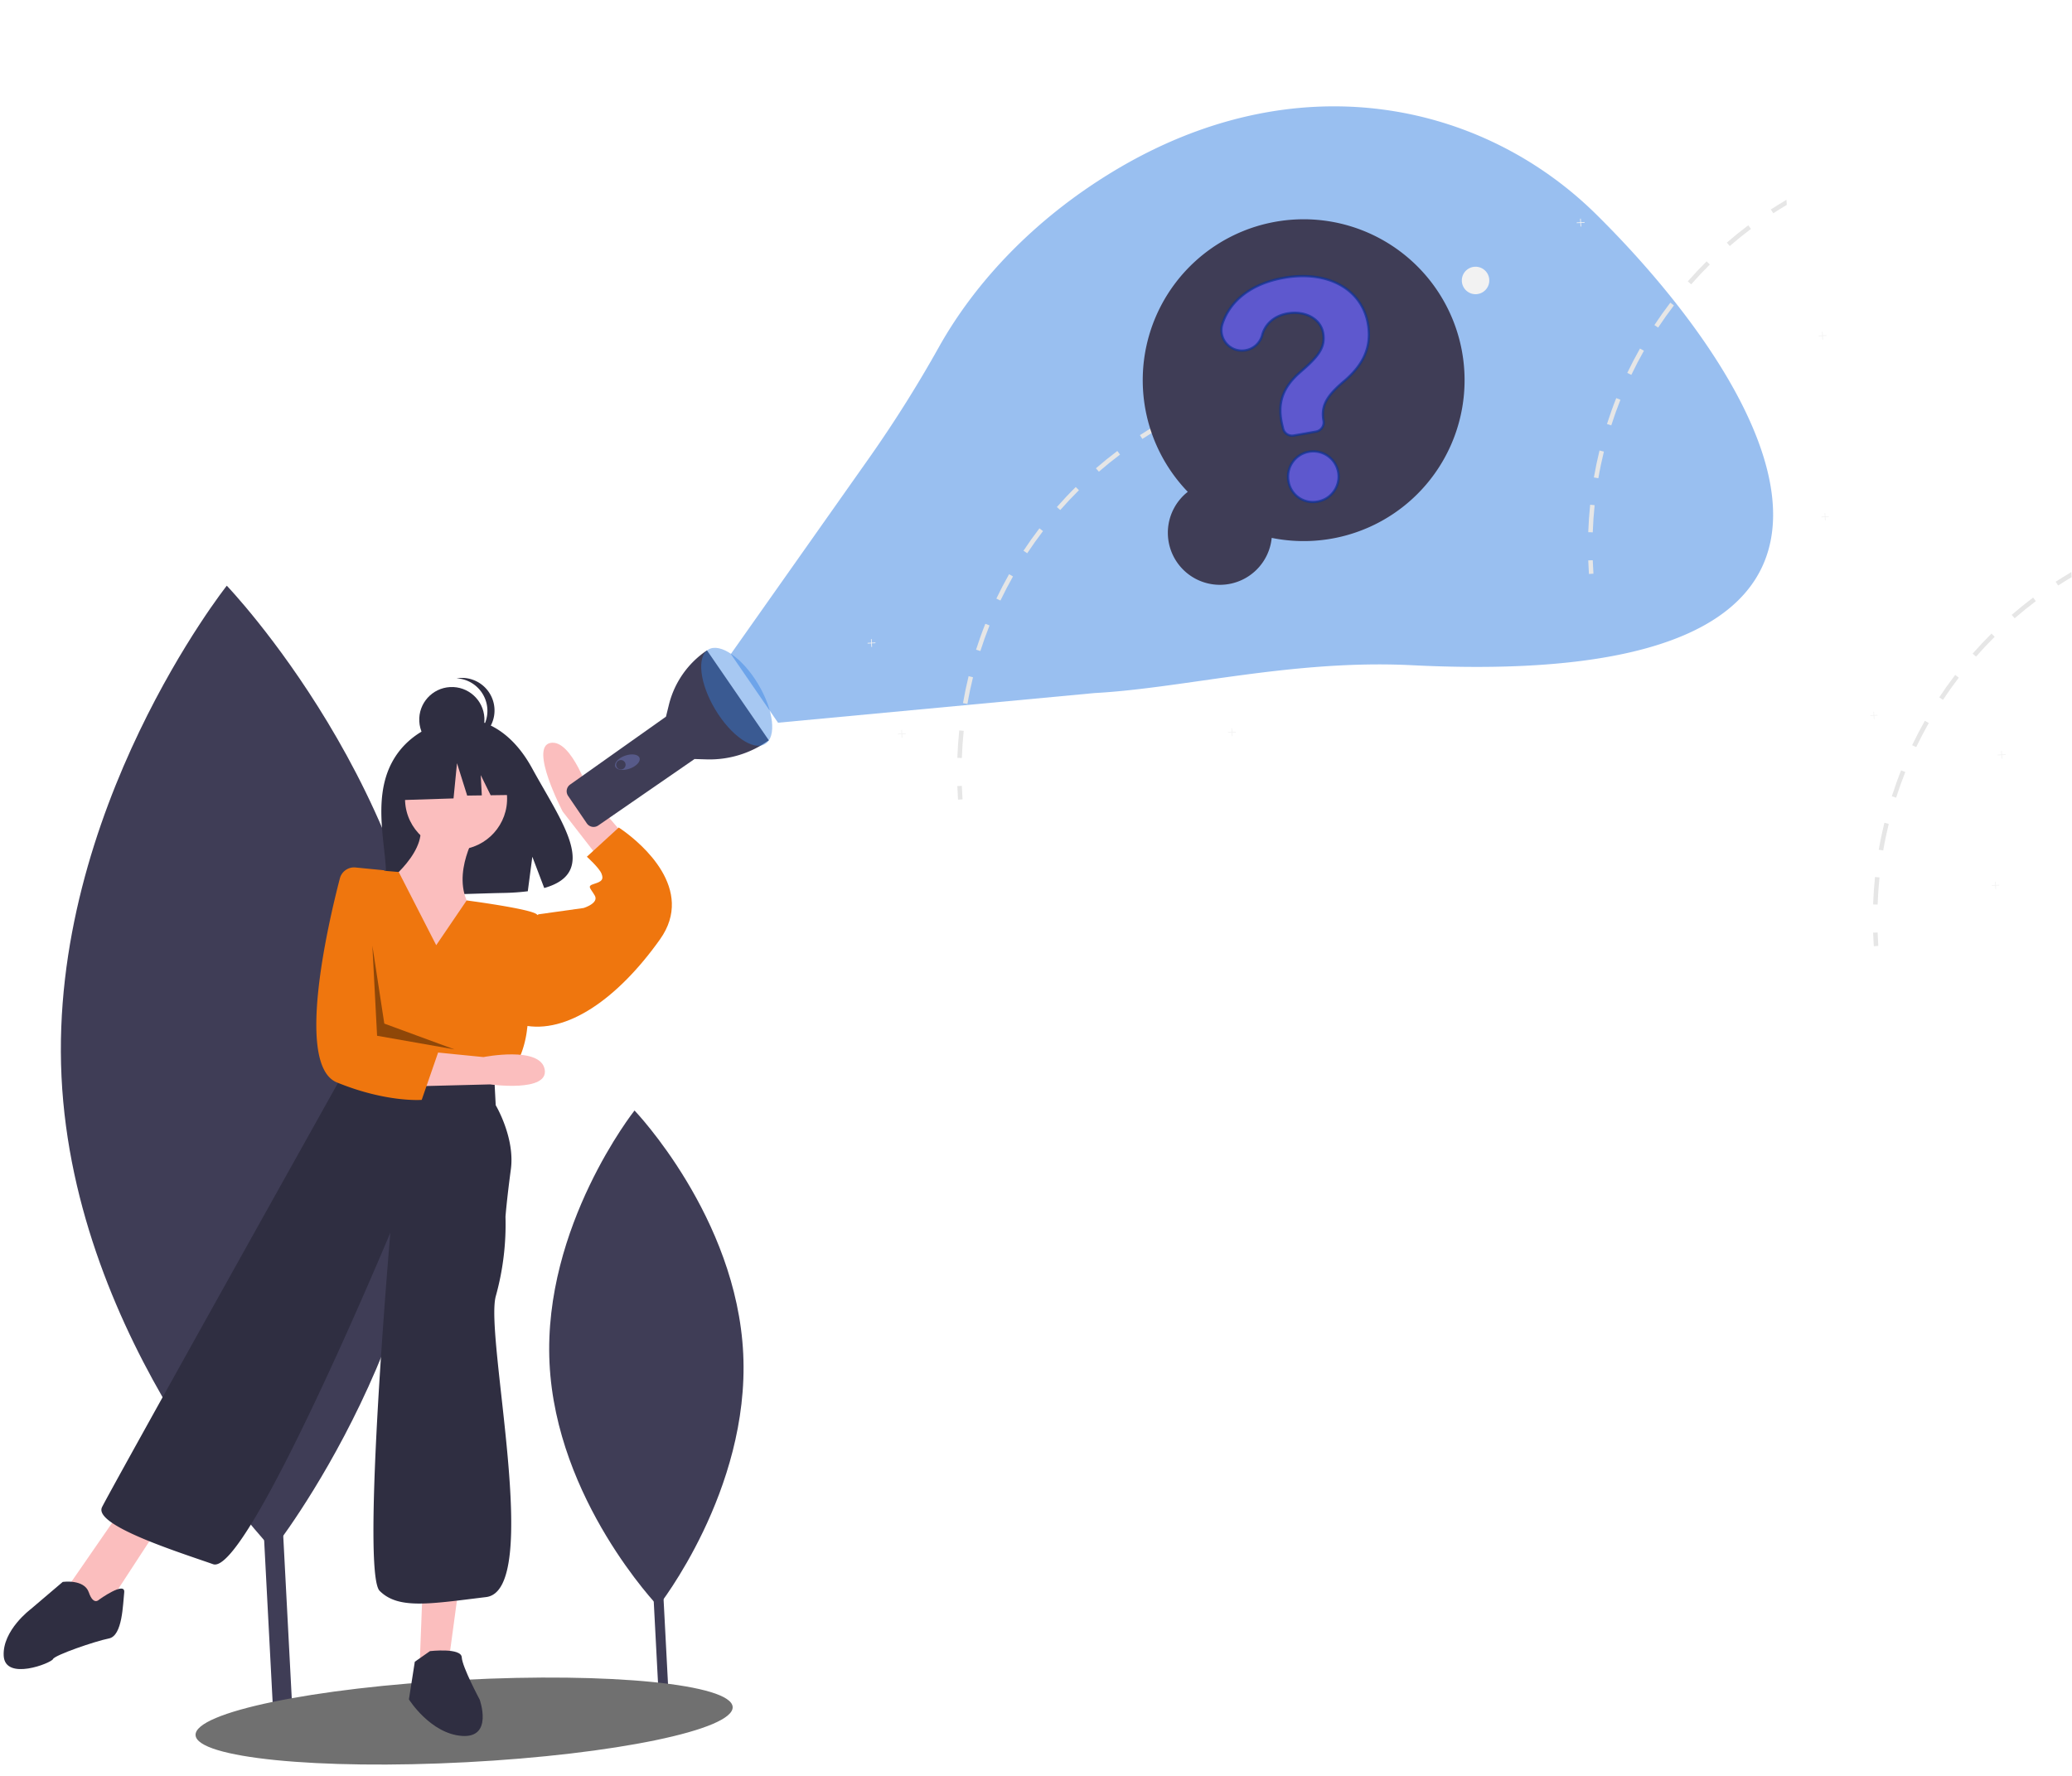 <svg xmlns="http://www.w3.org/2000/svg" width="909.676" height="779.905" viewBox="0 0 909.676 779.905">
  <g id="illustration_3" data-name="illustration 3" transform="translate(-30.953 105.338) rotate(-3)">
    <rect id="Rectangle_16" data-name="Rectangle 16" width="8.472" height="334.661" transform="translate(116.841 327.3)" fill="#3f3d56"/>
    <path id="Path_118" data-name="Path 118" d="M915.287,455.268c-.539,117.023,81.792,212.27,81.792,212.27s83.206-94.485,83.745-211.507-81.792-212.27-81.792-212.27S915.83,338.245,915.287,455.268Z" transform="translate(-876.637 -85.319)" fill="#3f3d56"/>
    <rect id="Rectangle_17" data-name="Rectangle 17" width="4.358" height="172.124" transform="translate(286.246 484.763)" fill="#3f3d56"/>
    <path id="Path_119" data-name="Path 119" d="M767.935,630.432C767.658,690.62,810,739.608,810,739.608s42.795-48.6,43.072-108.783-42.068-109.176-42.068-109.176S768.213,570.245,767.935,630.432Z" transform="translate(-521.905 -123.734)" fill="#3f3d56"/>
    <ellipse id="Ellipse_28" data-name="Ellipse 28" cx="118.062" cy="18.097" rx="118.062" ry="18.097" transform="translate(82.294 643.611)" fill="#707070"/>
    <path id="Path_120" data-name="Path 120" d="M847.234,335.476c10-16.9,29.791-17.689,29.791-17.689s19.283-2.466,31.653,23.274c11.53,23.992,27.443,47.157,2.562,52.774l-4.494-13.988-2.783,15.029a97.339,97.339,0,0,1-10.646.182c-26.645-.86-52.021.252-51.2-9.31C843.2,373.038,837.61,351.738,847.234,335.476Z" transform="translate(-656.616 -95.544)" fill="#2f2e41"/>
    <path id="Path_121" data-name="Path 121" d="M931.46,374.152s-12.926,18.1-5.171,32.747-18.1,30.162-18.1,30.162L889.234,395.7s22.406-14.65,16.374-28.438Z" transform="translate(-704.82 -102.391)" fill="#fbbebe"/>
    <ellipse id="Ellipse_29" data-name="Ellipse 29" cx="22.406" cy="22.406" rx="22.406" ry="22.406" transform="translate(195.616 234.705)" fill="#fbbebe"/>
    <path id="Path_122" data-name="Path 122" d="M847.568,380.574l-18.724-24.159s-6.593-25.323-16.142-24.039,3.771,30.368,3.771,30.368l18.605,26.741Z" transform="translate(-552.005 -97.563)" fill="#fbbebe"/>
    <path id="Path_123" data-name="Path 123" d="M890.428,709.6,884.4,741.485l-12.926,3.447,3.447-37.918Z" transform="translate(-689.641 -105.199)" fill="#fbbebe"/>
    <path id="Path_124" data-name="Path 124" d="M1062.973,668.909l-23.268,31.885-9.479,4.309-7.756-12.926,23.268-30.162Z" transform="translate(-992.313 -98.978)" fill="#fbbebe"/>
    <path id="Path_125" data-name="Path 125" d="M906.466,426.729,920.841,407.8s27.851,5.135,30.436,7.721-6.894,49.982-6.894,49.982-1.724,12.926-9.479,19.821l-7.756,5.171-63.77-12.926-2.4-28.374a74.465,74.465,0,0,1,19.633-56.94h0l11.1,1.517Z" transform="translate(-700.509 -105.847)" fill="#ef760e"/>
    <path id="Path_126" data-name="Path 126" d="M797.4,415.176l4.309-1.724,19.821-1.724s6.894-1.724,5.171-5.171-3.447-4.309,0-5.171,4.309-1.724,3.447-4.309-6.032-7.756-6.032-7.756l14.65-12.065s.793.561,2.074,1.6c7.274,5.889,30.289,27.136,13.437,48.384-19.821,24.991-43.088,39.641-62.047,34.471Z" transform="translate(-550.077 -103.773)" fill="#ef760e"/>
    <path id="Path_127" data-name="Path 127" d="M1062.8,499.876V511.94s7.756,14.65,5.17,28.438-3.447,20.682-3.447,20.682a117.651,117.651,0,0,1-6.032,34.471c-6.032,17.235,13.788,130.126-11.2,131.85s-38.779,3.447-46.535-5.171S1013.68,565.37,1013.68,565.37,943.015,712.731,928.365,706.7s-51.706-19.821-47.4-27.576S993.859,499.014,993.859,499.014l3.447-7.756Z" transform="translate(-834.436 -119.532)" fill="#2f2e41"/>
    <path id="Path_128" data-name="Path 128" d="M920.473,791.247s13.788-.862,13.788,3.447,6.894,18.959,6.894,18.959,5.171,17.235-8.618,15.512-22.406-17.235-22.406-17.235l3.447-16.374Z" transform="translate(-733.474 -160.992)" fill="#2f2e41"/>
    <path id="Path_129" data-name="Path 129" d="M1132.267,754.869s12.065-7.756,11.2-2.585-1.723,18.959-7.756,19.821-24.129,6.032-24.991,7.756-21.544,8.618-21.544-2.585,12.926-19.821,12.926-19.821l14.65-11.2s9.479-.862,11.2,5.171S1132.267,754.869,1132.267,754.869Z" transform="translate(-1089.179 -154.776)" fill="#2f2e41"/>
    <ellipse id="Ellipse_30" data-name="Ellipse 30" cx="14.309" cy="14.309" rx="14.309" ry="14.309" transform="translate(203.68 208.021)" fill="#2f2e41"/>
    <path id="Path_130" data-name="Path 130" d="M890.229,311.233A14.309,14.309,0,0,0,877.428,297a14.458,14.458,0,0,1,1.5-.081,14.309,14.309,0,1,1,0,28.617,14.471,14.471,0,0,1-1.506-.081A14.309,14.309,0,0,0,890.229,311.233Z" transform="translate(-656.426 -92.668)" fill="#2f2e41"/>
    <path id="Path_131" data-name="Path 131" d="M818.57,283.548l19.55-10.241,27,4.19,5.586,24.671-13.905-.535-3.885-9.063v8.914l-6.416-.246-3.724-14.43-2.328,15.361-22.809-.465Z" transform="translate(-623.528 -45.245)" fill="#2f2e41"/>
    <path id="Path_132" data-name="Path 132" d="M861.31,501.087l30.151.815s25.727,5.006,24.284-5.378-26.542-6.752-26.542-6.752l-27.473-4.191Z" transform="translate(-665.099 -118.748)" fill="#fbbebe"/>
    <path id="Path_133" data-name="Path 133" d="M936,390.55a6.434,6.434,0,0,0-7.1,4.419c-5.9,18.6-24.087,80.845-6.02,89.385,21.28,10.058,36.809,9.616,36.809,9.616l8.312-20.465-7.567-7.1-8.078-51.943-3.871-22.018Z" transform="translate(-763.648 -105.601)" fill="#ef760e"/>
    <path id="Path_134" data-name="Path 134" d="M858.969,379.515l3.447,34.471,30.162,12.926-33.609-7.756Z" transform="translate(-681.019 -59.926)" opacity="0.4"/>
    <path id="Path_135" data-name="Path 135" d="M820.687,298.7h0a40.365,40.365,0,0,0-23.571,17.123l-2.819,4.365-.142.181L744.7,334.844a3.6,3.6,0,0,0-2.465,4.408l3.839,14.077a3.6,3.6,0,0,0,4.448,2.523l49.465-13.826h0l4.968,1.878a44.393,44.393,0,0,0,28.543.97h0Z" transform="translate(-539.786 136.915) rotate(-16)" fill="#3f3d56"/>
    <ellipse id="Ellipse_31" data-name="Ellipse 31" cx="3.02" cy="5.662" rx="3.02" ry="5.662" transform="matrix(-0.281, -0.96, 0.96, -0.281, 289.383, 249.51)" fill="#575a89"/>
    <ellipse id="Ellipse_32" data-name="Ellipse 32" cx="2.076" cy="2.076" rx="2.076" ry="2.076" transform="translate(291.264 248.944) rotate(-139)" fill="#3f3d56"/>
    <ellipse id="Ellipse_33" data-name="Ellipse 33" cx="24.207" cy="10.947" rx="24.207" ry="10.947" transform="matrix(0.469, 0.883, -0.883, 0.469, 341.719, 192.369)" fill="#3480e3" opacity="0.43"/>
    <path id="Path_137" data-name="Path 137" d="M47.765,211.221l84.177-65.3a557.093,557.093,0,0,0,42.8-37.09c24-22.872,56.57-41.159,94.5-50.9,92.142-23.654,165.138,18.288,198.339,79.873,50.734,94.109,89.615,246.823-135.339,165.534-49.2-17.778-99-19.668-136.756-29.032L58.753,246.123Z" transform="translate(244.377 6.586) rotate(-14)" fill="#3480e3" opacity="0.5"/>
    <ellipse id="Ellipse_34" data-name="Ellipse 34" cx="6.032" cy="6.032" rx="6.032" ry="6.032" transform="translate(670.878 47.271)" fill="#f2f2f2"/>
    <path id="Path_138" data-name="Path 138" d="M450.949,86.443h1.57v-1.57h.307v1.57h1.57v.307h-1.57v1.57h-.307V86.75h-1.57Z" transform="translate(108.779 -19.196)" fill="#f2f2f2"/>
    <path id="Path_139" data-name="Path 139" d="M633.949,238.443h1.57v-1.57h.307v1.57h1.57v.307h-1.57v1.57h-.307v-1.57h-1.57Z" transform="translate(-231.923 -40.208)" fill="#f2f2f2"/>
    <path id="Path_140" data-name="Path 140" d="M620.949,285.443h1.57v-1.57h.307v1.57h1.57v.307h-1.57v1.57h-.307v-1.57h-1.57Z" transform="translate(-207.72 -46.705)" fill="#f2f2f2"/>
    <path id="Path_141" data-name="Path 141" d="M61.949,325.443h1.57v-1.57h.307v1.57H65.4v.307h-1.57v1.57h-.307v-1.57h-1.57Z" transform="translate(833.005 -52.235)" fill="#f2f2f2"/>
    <path id="Path_142" data-name="Path 142" d="M141.949,107.443h1.57v-1.57h.307v1.57h1.57v.307h-1.57v1.57h-.307v-1.57h-1.57Z" transform="translate(684.064 -22.099)" fill="#f2f2f2"/>
    <path id="Path_143" data-name="Path 143" d="M452.949,293.443h1.57v-1.57h.307v1.57h1.57v.307h-1.57v1.57h-.307v-1.57h-1.57Z" transform="translate(105.056 -47.811)" fill="#f2f2f2"/>
    <path id="Path_144" data-name="Path 144" d="M261.949,43.443h1.57v-1.57h.307v1.57h1.57v.307h-1.57v1.57h-.307V43.75h-1.57Z" transform="translate(460.652 -13.252)" fill="#f2f2f2"/>
    <path id="Path_145" data-name="Path 145" d="M313.61,238.915l1.956.3c-.612,3.912-1.094,7.911-1.448,11.866l-1.973-.172C312.5,246.9,312.99,242.87,313.61,238.915Z" transform="translate(408.388 -84.649)" fill="#e6e6e6"/>
    <path id="Path_146" data-name="Path 146" d="M309.09,211.575l1.9.577c-1.146,3.792-2.172,7.678-3.042,11.548L306,223.261C306.893,219.348,307.935,215.418,309.09,211.575Z" transform="translate(418.259 -80.87)" fill="#e6e6e6"/>
    <path id="Path_147" data-name="Path 147" d="M300.867,185.355l1.8.827c-1.655,3.611-3.206,7.316-4.61,11.022l-1.853-.7C297.627,192.758,299.187,189,300.867,185.355Z" transform="translate(435.022 -77.245)" fill="#e6e6e6"/>
    <path id="Path_148" data-name="Path 148" d="M289.091,160.775l1.672,1.06c-2.129,3.344-4.171,6.808-6.067,10.281l-1.741-.948C284.868,167.652,286.936,164.153,289.091,160.775Z" transform="translate(458.346 -73.847)" fill="#e6e6e6"/>
    <path id="Path_149" data-name="Path 149" d="M273.991,138.245l1.508,1.284c-2.568,3.016-5.067,6.17-7.428,9.359l-1.586-1.181C268.863,144.484,271.388,141.3,273.991,138.245Z" transform="translate(487.803 -70.733)" fill="#e6e6e6"/>
    <path id="Path_150" data-name="Path 150" d="M255.863,118.185l1.318,1.474c-2.964,2.646-5.869,5.429-8.635,8.264l-1.422-1.387C249.926,123.666,252.864,120.856,255.863,118.185Z" transform="translate(522.804 -67.96)" fill="#e6e6e6"/>
    <path id="Path_151" data-name="Path 151" d="M235.035,100.965l1.112,1.637c-3.292,2.215-6.549,4.576-9.678,7.015l-1.224-1.56C228.416,105.593,231.708,103.206,235.035,100.965Z" transform="translate(562.695 -65.579)" fill="#e6e6e6"/>
    <path id="Path_152" data-name="Path 152" d="M213.5,89.005v2.241c-2.06,1.077-4.1,2.206-6.1,3.361l-.991-1.715Q209.9,90.875,213.5,89.005Z" transform="translate(601.58 -63.926)" fill="#e6e6e6"/>
    <path id="Path_153" data-name="Path 153" d="M316.58,267.215l-1.981-.036c-.036,2-.039,4.011-.008,5.977l1.981-.031C316.542,271.182,316.545,269.193,316.58,267.215Z" transform="translate(405.284 -88.556)" fill="#e6e6e6"/>
    <path id="Path_154" data-name="Path 154" d="M178.61,435.915l1.956.3c-.612,3.912-1.094,7.911-1.448,11.866l-1.973-.172C177.5,443.9,177.99,439.87,178.61,435.915Z" transform="translate(659.726 -111.882)" fill="#e6e6e6"/>
    <path id="Path_155" data-name="Path 155" d="M174.09,408.575l1.9.577c-1.146,3.792-2.172,7.678-3.042,11.548l-1.939-.439C171.893,416.348,172.935,412.418,174.09,408.575Z" transform="translate(669.597 -108.103)" fill="#e6e6e6"/>
    <path id="Path_156" data-name="Path 156" d="M165.867,382.355l1.8.827c-1.655,3.611-3.206,7.316-4.61,11.022l-1.853-.7C162.627,389.758,164.187,386,165.867,382.355Z" transform="translate(686.36 -104.478)" fill="#e6e6e6"/>
    <path id="Path_157" data-name="Path 157" d="M154.091,357.775l1.672,1.06c-2.129,3.344-4.171,6.808-6.067,10.281l-1.741-.948C149.868,364.652,151.936,361.153,154.091,357.775Z" transform="translate(709.684 -101.08)" fill="#e6e6e6"/>
    <path id="Path_158" data-name="Path 158" d="M138.991,335.245l1.508,1.284c-2.568,3.016-5.067,6.17-7.428,9.359l-1.586-1.181C133.863,341.484,136.388,338.3,138.991,335.245Z" transform="translate(739.141 -97.966)" fill="#e6e6e6"/>
    <path id="Path_159" data-name="Path 159" d="M120.863,315.185l1.318,1.474c-2.964,2.646-5.869,5.429-8.635,8.264l-1.422-1.387C114.926,320.666,117.864,317.856,120.863,315.185Z" transform="translate(774.142 -95.193)" fill="#e6e6e6"/>
    <path id="Path_160" data-name="Path 160" d="M100.035,297.965l1.112,1.637c-3.292,2.215-6.549,4.576-9.678,7.015l-1.224-1.56C93.416,302.593,96.708,300.206,100.035,297.965Z" transform="translate(814.033 -92.812)" fill="#e6e6e6"/>
    <path id="Path_161" data-name="Path 161" d="M78.5,286.005v2.241c-2.06,1.077-4.1,2.206-6.1,3.361l-.991-1.715Q74.9,287.875,78.5,286.005Z" transform="translate(852.918 -91.159)" fill="#e6e6e6"/>
    <path id="Path_162" data-name="Path 162" d="M181.58,464.215l-1.981-.036c-.036,2-.039,4.011-.008,5.977l1.981-.031C181.542,468.182,181.545,466.193,181.58,464.215Z" transform="translate(656.622 -115.789)" fill="#e6e6e6"/>
    <path id="Path_163" data-name="Path 163" d="M640.61,336.915l1.956.3c-.612,3.912-1.094,7.911-1.448,11.866l-1.973-.172C639.5,344.9,639.989,340.87,640.61,336.915Z" transform="translate(-200.409 -98.196)" fill="#e6e6e6"/>
    <path id="Path_164" data-name="Path 164" d="M636.09,309.575l1.9.577c-1.146,3.792-2.172,7.678-3.042,11.548l-1.939-.44C633.893,317.348,634.935,313.418,636.09,309.575Z" transform="translate(-190.537 -94.417)" fill="#e6e6e6"/>
    <path id="Path_165" data-name="Path 165" d="M627.867,283.355l1.8.827c-1.655,3.611-3.206,7.316-4.61,11.022l-1.853-.7C624.627,290.758,626.187,287,627.867,283.355Z" transform="translate(-173.774 -90.793)" fill="#e6e6e6"/>
    <path id="Path_166" data-name="Path 166" d="M616.091,258.775l1.672,1.06c-2.129,3.344-4.171,6.808-6.067,10.281l-1.741-.948C611.868,265.652,613.936,262.153,616.091,258.775Z" transform="translate(-150.45 -87.395)" fill="#e6e6e6"/>
    <path id="Path_167" data-name="Path 167" d="M600.991,236.245l1.508,1.284c-2.568,3.016-5.067,6.17-7.428,9.359l-1.586-1.181C595.863,242.484,598.388,239.3,600.991,236.245Z" transform="translate(-120.993 -84.28)" fill="#e6e6e6"/>
    <path id="Path_168" data-name="Path 168" d="M582.863,216.185l1.319,1.474c-2.964,2.646-5.869,5.429-8.635,8.264l-1.422-1.387C576.926,221.666,579.864,218.856,582.863,216.185Z" transform="translate(-85.992 -81.507)" fill="#e6e6e6"/>
    <path id="Path_169" data-name="Path 169" d="M562.035,198.965l1.112,1.637c-3.292,2.215-6.549,4.576-9.678,7.015l-1.224-1.56C555.416,203.593,558.708,201.206,562.035,198.965Z" transform="translate(-46.101 -79.127)" fill="#e6e6e6"/>
    <path id="Path_170" data-name="Path 170" d="M540.5,187v2.241c-2.06,1.077-4.1,2.206-6.1,3.361l-.991-1.715Q536.9,188.875,540.5,187Z" transform="translate(-7.217 -77.473)" fill="#e6e6e6"/>
    <path id="Path_171" data-name="Path 171" d="M643.58,365.215l-1.981-.036c-.036,2-.039,4.011-.008,5.977l1.981-.031C643.542,369.182,643.545,367.193,643.58,365.215Z" transform="translate(-203.513 -102.104)" fill="#e6e6e6"/>
    <path id="Path_172" data-name="Path 172" d="M145.573,199.661h1.461V198.2h.285v1.462h1.462v.284h-1.462v1.462h-.285v-1.462h-1.461Z" transform="translate(677.556 -34.862)" fill="#f2f2f2"/>
    <path id="Path_173" data-name="Path 173" d="M126.032,302.018h1.461v-1.462h.285v1.462h1.462v.285h-1.462v1.461h-.285V302.3h-1.461Z" transform="translate(713.937 -49.011)" fill="#f2f2f2"/>
    <path id="Path_174" data-name="Path 174" d="M68.695,391.725h1.462v-1.461h.285v1.461H71.9v.285H70.442v1.462h-.285V392.01H68.695Z" transform="translate(820.685 -61.412)" fill="#f2f2f2"/>
    <g id="Group_99" data-name="Group 99" transform="translate(-2.156 3.043) rotate(-7)">
      <path id="Path_175" data-name="Path 175" d="M270.764,248.148a70.65,70.65,0,1,1,32.78,26.319,22.853,22.853,0,1,1-32.78-26.319Z" transform="translate(256.57 -46.056)" fill="#3f3d56"/>
      <path id="Path_176" data-name="Path 176" d="M366.784,190.679c19.4,0,32.741,10.758,32.741,26.224,0,10.241-4.965,17.327-14.534,22.965-9,5.224-12.052,9.052-12.052,15.672h0a4.086,4.086,0,0,1-4.086,4.086h-9.916a4.086,4.086,0,0,1-4.084-3.944l-.018-.5c-.879-10.655,2.845-17.276,12.207-22.758,8.741-5.224,12.414-8.534,12.414-14.948s-6.207-11.12-13.914-11.12c-5.858,0-10.493,2.851-12.62,7.506a9.13,9.13,0,0,1-8.344,5.218h0a8.975,8.975,0,0,1-8.015-13.083C341.534,196.6,352.021,190.679,366.784,190.679Zm-13.6,88.654a11.1,11.1,0,1,1,11.069,10.655A10.833,10.833,0,0,1,353.18,279.333Z" transform="translate(218.506 -73.789)" fill="#6c63ff" stroke="#103396" stroke-width="1" opacity="0.71"/>
    </g>
  </g>
</svg>

